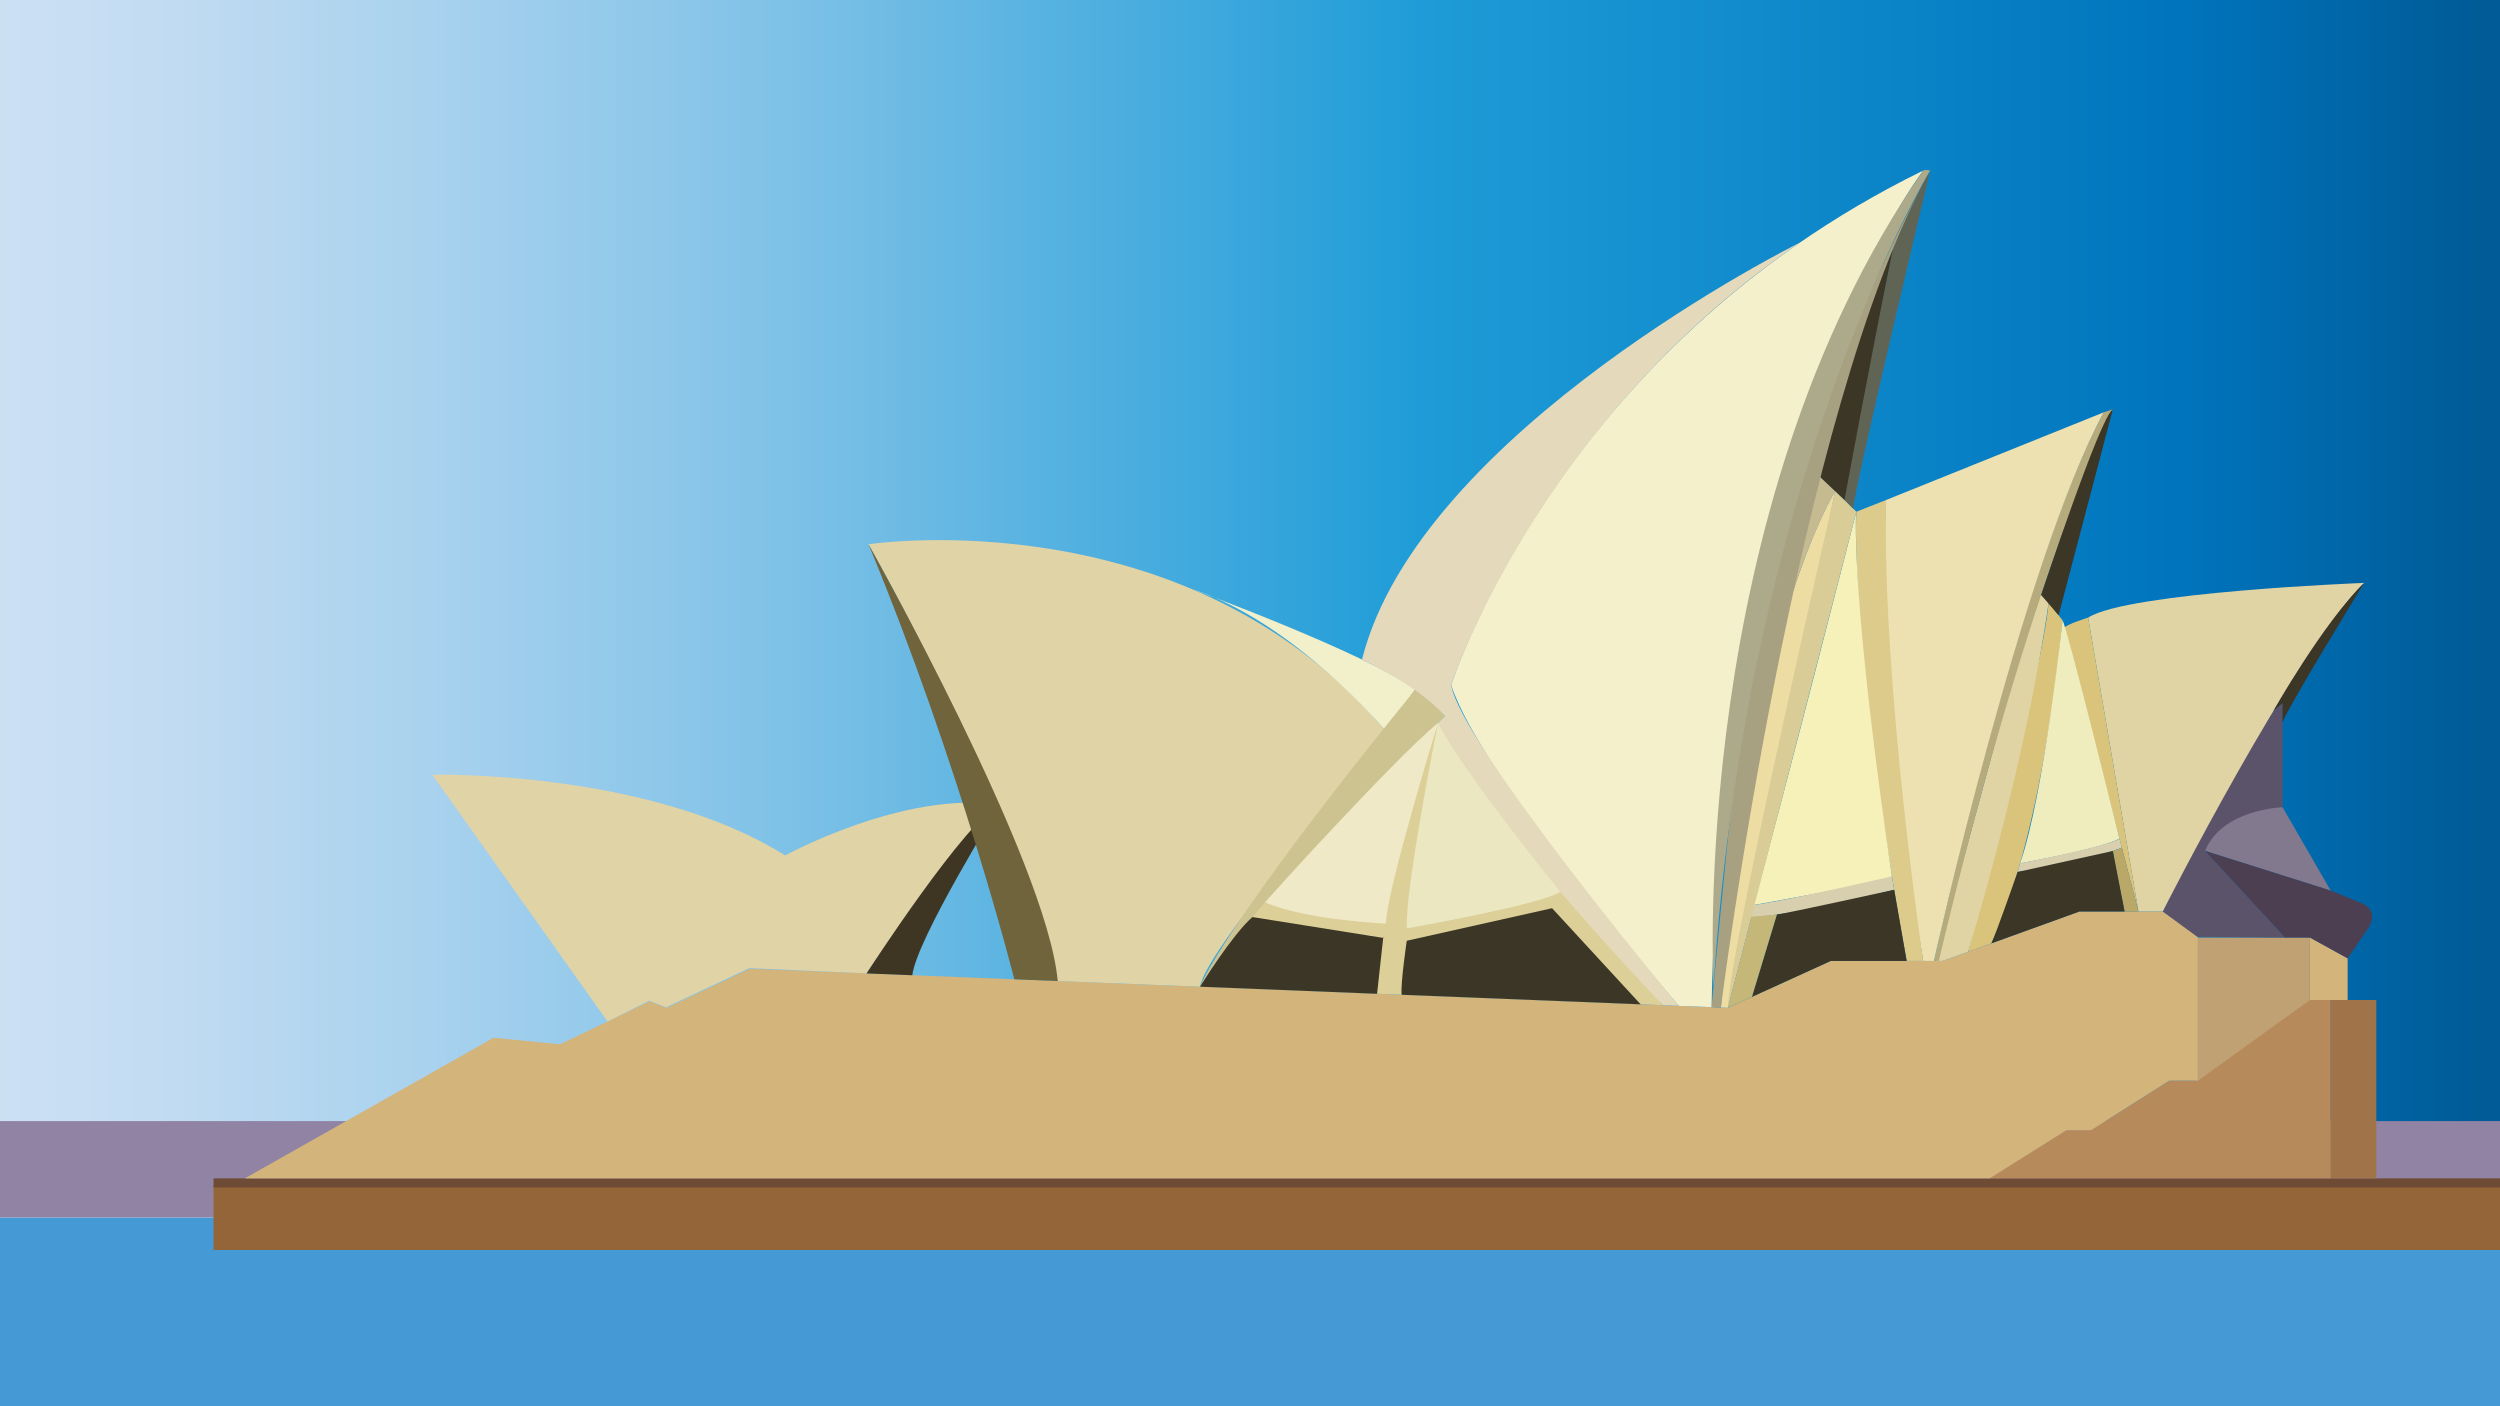 <svg id="Calque_1" data-name="Calque 1" xmlns="http://www.w3.org/2000/svg" xmlns:xlink="http://www.w3.org/1999/xlink" viewBox="0 0 1920 1080"><defs><style>.cls-1{fill:url(#Ciel);}.cls-2{fill:#4599d5;}.cls-3{fill:#9183a4;}.cls-4{fill:#946539;}.cls-5{fill:#6e4b35;}.cls-6{fill:#b68a5b;}.cls-7{fill:#a07349;}.cls-8{fill:#d3b47b;}.cls-9{fill:#c0a173;}.cls-10{fill:#e0d3a6;}.cls-11{fill:#dccf98;}.cls-12{fill:#5b536a;}.cls-13{fill:#82798e;}.cls-14{fill:#4c3f51;}.cls-15{fill:#3e3623;}.cls-16{fill:#f2f0ca;}.cls-17{fill:#cdc390;}.cls-18{fill:#e0d4a4;}.cls-19{fill:#dac47b;}.cls-20{fill:#eddda2;}.cls-21{fill:#70643c;}.cls-22{fill:#efedbd;}.cls-23{fill:#d8cfae;}.cls-24{fill:#b6ab7d;}.cls-25{fill:#ede1b1;}.cls-26{fill:#ddcb8b;}.cls-27{fill:#f6f1b9;}.cls-28{fill:#efe9c7;}.cls-29{fill:#3c3626;}.cls-30{fill:#baa868;}.cls-31{fill:#c5b778;}.cls-32{fill:#d9cc97;}.cls-33{fill:#c6ba90;}.cls-34{fill:#606455;}.cls-35{fill:#a7a181;}.cls-36{fill:#f4f0cb;}.cls-37{fill:#adaa8b;}.cls-38{fill:#e4d9bb;}.cls-39{fill:#ebe7c1;}</style><linearGradient id="Ciel" y1="456" x2="1920" y2="456" gradientUnits="userSpaceOnUse"><stop offset="0" stop-color="#cce0f4"/><stop offset="0.06" stop-color="#c3dcf2"/><stop offset="0.17" stop-color="#a9d2ee"/><stop offset="0.31" stop-color="#80c2e7"/><stop offset="0.46" stop-color="#47acde"/><stop offset="0.57" stop-color="#1e9cd7"/><stop offset="0.87" stop-color="#0075be"/><stop offset="0.99" stop-color="#005b97"/></linearGradient></defs><title>paysageaustralie</title><rect class="cls-1" width="1920" height="912"/><rect class="cls-2" y="935" width="1920" height="145"/><rect class="cls-3" y="861" width="1920" height="74"/><rect class="cls-4" x="164" y="910" width="1756" height="50"/><rect class="cls-5" x="164" y="905" width="1756" height="7"/><polygon class="cls-6" points="1773 768 1687 830 1666 830 1606 868 1587 868 1527.5 905 1790 905 1790 768 1773 768"/><rect class="cls-7" x="1790" y="768" width="35" height="137"/><polygon class="cls-8" points="1774 720 1803 736 1803 768 1774 768 1774 720"/><polygon class="cls-9" points="1688 720 1688 830 1774 768 1774 720 1688 720"/><polygon class="cls-8" points="1688 719 1661 700 1597 700 1492 738 1406 738 1327 774 576 744 512 774 499 769 430 802 379 797 188 905 1528 905 1587 868 1606 868 1666 830 1688 830 1688 719"/><path class="cls-10" d="M466.59,784.5,332,595s166-4,271,62c0,0,91-50,165-39,0,0-19,5.15-102.48,129.58l-90-4.08-64,30-13-5Z"/><path class="cls-10" d="M812.32,753.44S768,597,667,418c0,0,249-38,401,148,0,0-141.73,160.61-146.37,191.81Z"/><path class="cls-11" d="M921.63,757.81,1277,772l-172.6-216.92S966,673.05,921.63,757.81Z"/><path class="cls-12" d="M1661,700s66-144,92-160v80s-44.5,7.5-59.5,33.5L1755,720l-67.5-.5Z"/><path class="cls-13" d="M1790,684l-37-64s-46.5,1.25-59.5,33.5Z"/><path class="cls-14" d="M1693.5,653.5,1755,720h19l29,16,15.5-22.75s10.25-13.54-5.37-19.87L1790,684Z"/><path class="cls-15" d="M768,618s-64,103-67.36,131l-35.12-1.4S742.67,628.33,768,618Z"/><path class="cls-16" d="M914.59,452.11S1048,501,1087,529.5L1063.84,561S993.59,477.07,914.59,452.11Z"/><path class="cls-17" d="M1087,529.5s14.25,9.5,22.75,20.5c0,0-141.5,133.49-188.12,207.81C921.63,757.81,938,712.5,1087,529.5Z"/><path class="cls-18" d="M1603.67,474.33,1642.33,700H1661s100.67-199,154.67-252.33C1815.67,447.67,1634.33,454.67,1603.67,474.33Z"/><path class="cls-19" d="M1603.67,474.33s-15.92,4.92-18.17,7.67l56.83,218Z"/><path class="cls-19" d="M1573.33,463,1584,476.33s-13.23,160-54.62,248.14L1511.47,731S1568.73,516.41,1573.33,463Z"/><path class="cls-20" d="M1409.5,377s-67.84,106.91-87.84,396.79l5.34.21Z"/><path class="cls-21" d="M667,418S804.3,661.88,812.32,753.44L779,752.11S737.67,588.33,667,418Z"/><path class="cls-22" d="M1584,476.33S1570,609.4,1551.47,663c0,0,63-11.23,76.28-19C1627.75,644.05,1587.22,480.36,1584,476.33Z"/><path class="cls-23" d="M1551.47,663s68.27-13.15,76.28-19l1.82,7s-31.37,12.81-80,18.63Z"/><path class="cls-18" d="M1573.33,463l-9.2-9.75L1486.75,738H1492l19.47-7S1555.17,590,1573.33,463Z"/><path class="cls-24" d="M1615.67,316.67l7-2.34S1560.33,437.67,1489,738h-3.75S1550.83,436.83,1615.67,316.67Z"/><path class="cls-25" d="M1448.5,384S1439,512,1477,738h8.25s67.58-304.67,130.42-421.33Z"/><path class="cls-26" d="M1448.5,384l-22.83,9s-6,101.33,38.66,345H1477S1445.33,524.33,1448.5,384Z"/><path class="cls-27" d="M1425.4,394.05s-59.67,233.31-78.73,301c0,0,93.4-16.26,106.37-22C1453,673.05,1423.13,477.38,1425.4,394.05Z"/><path class="cls-23" d="M1453,673.05l1.7,10.27s-75.12,19.45-111.07,21.35l3-9.65S1362.5,693.75,1453,673.05Z"/><path class="cls-28" d="M1104.42,555.08S1065,683.33,1064.33,709.33c0,0-62.47-2.78-92.73-16.39C971.6,692.94,1067.84,585.82,1104.42,555.08Z"/><path class="cls-29" d="M1364.63,702.39l-19.15,63.19L1406,738h58.33l-9.59-54.68S1373.11,701.25,1364.63,702.39Z"/><path class="cls-30" d="M1622.67,653.56l6.9-2.52,12.76,49h-10.66S1624.17,664,1622.67,653.56Z"/><path class="cls-29" d="M1549.54,669.67s-17.27,49.27-20.16,54.8L1597,700h34.67l-9-46.44Z"/><polygon class="cls-31" points="1345.13 703.99 1327 774 1345.48 765.58 1364.63 702.39 1345.13 703.99"/><path class="cls-32" d="M1425.67,393l-16.17-16s-82,356-82.5,397Z"/><path class="cls-33" d="M1409.5,377,1394,362.67s-48.54,166.66-46.44,207C1347.56,569.66,1369.67,447.67,1409.5,377Z"/><path class="cls-29" d="M1622.67,314.33,1581,472.53l-13.36-15.6S1612.75,320.25,1622.67,314.33Z"/><path class="cls-29" d="M1815.67,447.67s-57,92.66-62.67,107V540s-6.66,5.38-7.07,6.06S1784,478.5,1815.67,447.67Z"/><path class="cls-34" d="M1416.57,384c-2.64-2.61,37.24-192.33,38.17-197.67S1482.33,131,1482.33,131s-59.68,250-59,259.68Z"/><path class="cls-29" d="M1454.74,186.33S1394.5,336.08,1394,362.67L1416.57,384S1436,277.87,1454.74,186.33Z"/><path class="cls-35" d="M1482.33,131S1391,293.5,1360,453.25,1335,558,1314.48,773.5l7.18.29S1379.5,314.33,1482.33,131Z"/><path class="cls-36" d="M1314.48,773.5l-25.18-1S1138,597.83,1114.5,526.17c0,0,80.5-257.17,362.5-395.17C1477,131,1322.39,331.94,1314.48,773.5Z"/><path class="cls-37" d="M1477,131s1.17-1,5.33,0c0,0-141,231.67-166.36,626.81C1316,757.81,1295.75,390.68,1477,131Z"/><path class="cls-38" d="M1382.29,186.33S1090.08,331.11,1046,506.55c0,0,44.21,20.45,63.71,43.45l-5.33,5.08S1127,613.51,1277,772l12.28.49s-166.63-199.82-174.8-246.32C1114.5,526.17,1180.26,324.33,1382.29,186.33Z"/><path class="cls-39" d="M1104.42,555.08S1078.5,685,1080.5,713c0,0,104.62-18.51,117.81-28.12C1198.31,684.88,1120.84,589.65,1104.42,555.08Z"/><path class="cls-29" d="M1080.39,722.5s-4.93,33.49-3.91,41.49L1260,771.32l-68-73.82Z"/><path class="cls-29" d="M1062.33,720l-4.74,43.24-136-5.43s24.69-40,40.28-53.51l101.59,16.2"/></svg>